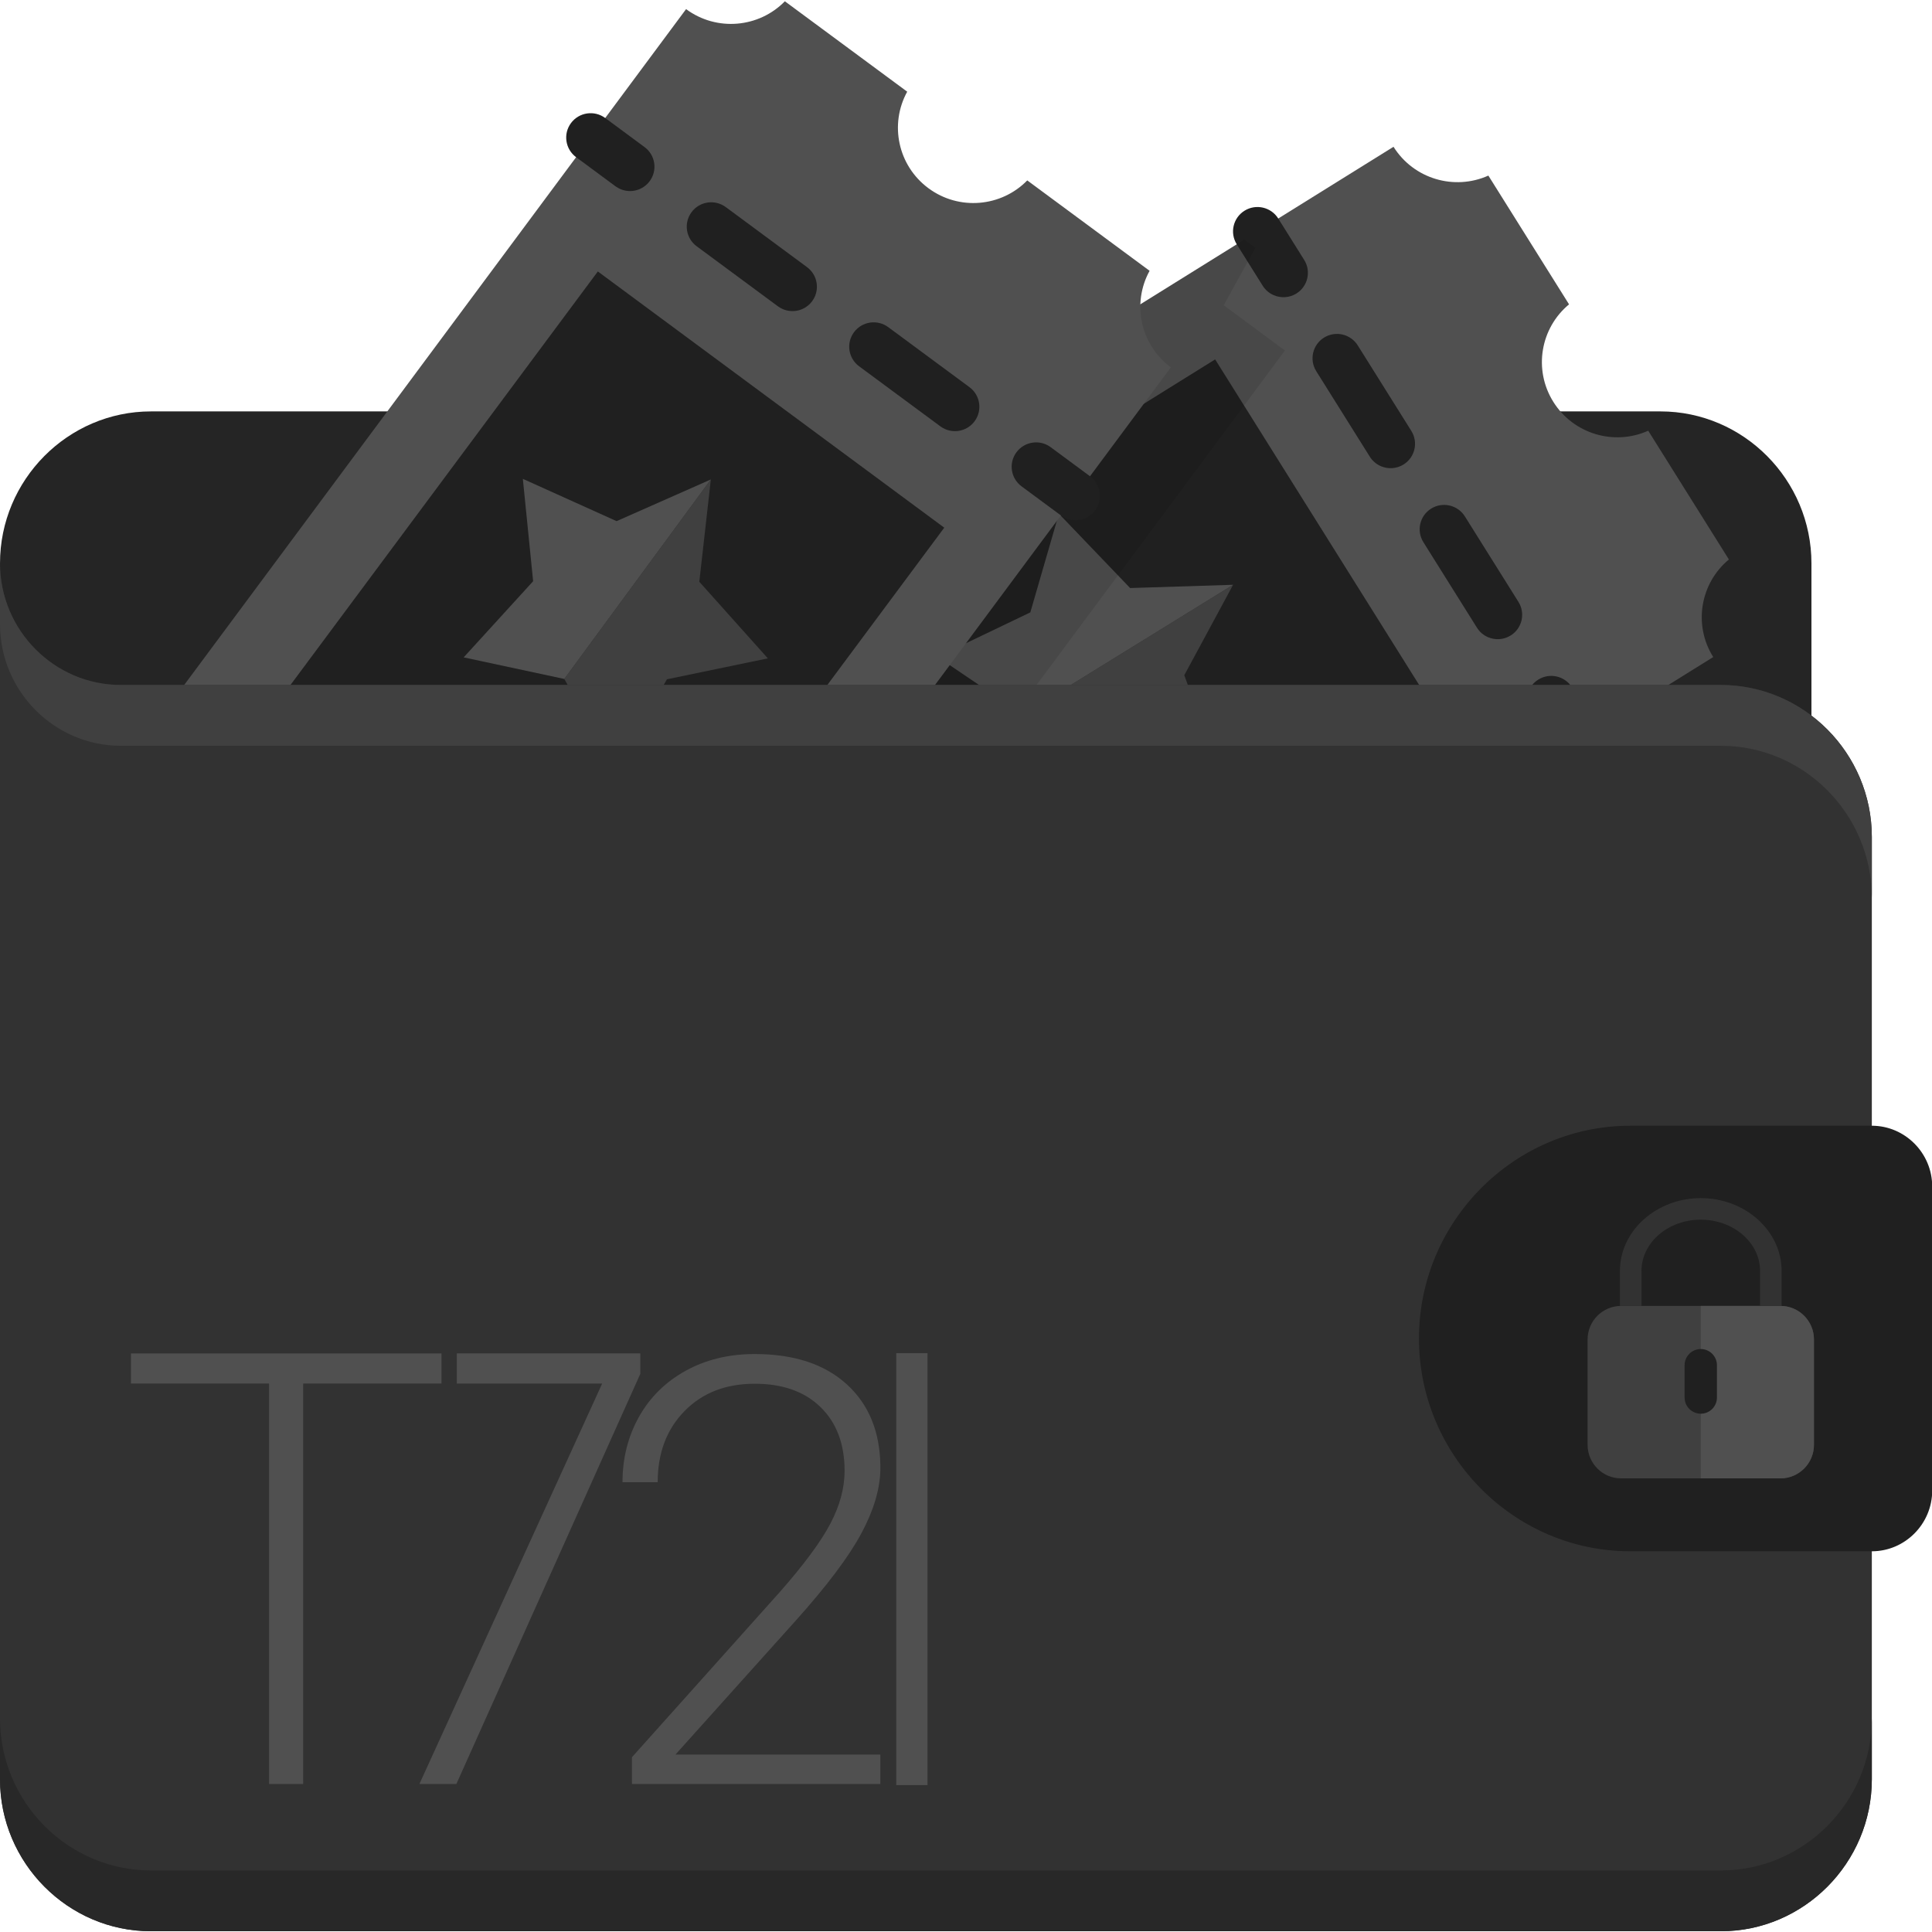 <?xml version="1.0" encoding="UTF-8" standalone="no"?>
<!DOCTYPE svg PUBLIC "-//W3C//DTD SVG 1.1//EN" "http://www.w3.org/Graphics/SVG/1.1/DTD/svg11.dtd">
<svg width="100%" height="100%" viewBox="0 0 300 300" version="1.1" xmlns="http://www.w3.org/2000/svg" xmlns:xlink="http://www.w3.org/1999/xlink" xml:space="preserve" xmlns:serif="http://www.serif.com/" style="fill-rule:evenodd;clip-rule:evenodd;stroke-linejoin:round;stroke-miterlimit:2;">
    <g transform="matrix(0.586,0,0,0.59,0,14.148)">
        <path d="M40,84.297L440,84.297C462.001,84.297 480.001,102.297 480.001,124.297L480.001,172.298C480.001,194.298 462.001,212.298 440,212.298L40,212.298C18,212.296 0,194.296 0,172.297L0,124.296C0,102.297 18,84.297 40,84.297Z" style="fill:rgb(37,37,37);fill-rule:nonzero;"/>
        <g transform="matrix(0.69,0.295,-0.297,0.683,139.399,-91.103)">
            <g>
                <path d="M415.981,35.884L371.846,5.329C363.011,15.002 348.172,16.902 337.102,9.238L115.946,328.678C127.016,336.342 130.461,350.9 124.517,362.574L168.651,393.129C177.486,383.456 192.325,381.556 203.395,389.22C214.465,396.884 217.91,411.442 211.966,423.116L256.1,453.671C264.935,443.998 279.774,442.098 290.844,449.762L512,130.321C500.93,122.657 497.485,108.099 503.429,96.425L459.295,65.87C450.46,75.543 435.621,77.443 424.551,69.779C413.482,62.116 410.037,47.557 415.981,35.884Z" style="fill:rgb(80,80,80);fill-rule:nonzero;"/>
                <g>
                    <g transform="matrix(-0.569,0.822,-0.822,-0.569,674.513,157.633)">
                        <rect x="163.338" y="179.547" width="265.243" height="151.957" style="fill:rgb(32,32,32);"/>
                    </g>
                    <g>
                        <path d="M319.075,74.214C317.38,74.214 315.669,73.717 314.171,72.679L299.981,62.855C296.062,60.142 295.085,54.766 297.798,50.848C300.511,46.929 305.888,45.952 309.805,48.665L323.995,58.489C327.914,61.202 328.891,66.578 326.178,70.496C324.502,72.916 321.811,74.214 319.075,74.214Z" style="fill:rgb(32,32,32);fill-rule:nonzero;"/>
                        <path d="M436.29,155.365C434.595,155.365 432.884,154.867 431.386,153.83L402.082,133.542C398.163,130.829 397.186,125.453 399.899,121.536C402.612,117.617 407.988,116.64 411.906,119.353L441.21,139.641C445.129,142.354 446.106,147.73 443.393,151.647C441.717,154.066 439.026,155.365 436.29,155.365ZM377.683,114.789C375.988,114.789 374.277,114.291 372.779,113.254L343.475,92.966C339.556,90.253 338.579,84.877 341.292,80.96C344.005,77.041 349.382,76.064 353.299,78.777L382.603,99.065C386.522,101.778 387.499,107.154 384.786,111.072C383.11,113.491 380.419,114.789 377.683,114.789Z" style="fill:rgb(32,32,32);fill-rule:nonzero;"/>
                        <path d="M479.783,185.477C478.088,185.477 476.377,184.979 474.879,183.942L460.689,174.118C456.77,171.405 455.793,166.029 458.506,162.111C461.219,158.192 466.596,157.215 470.513,159.928L484.703,169.752C488.622,172.465 489.599,177.841 486.886,181.759C485.211,184.178 482.519,185.477 479.783,185.477Z" style="fill:rgb(32,32,32);fill-rule:nonzero;"/>
                    </g>
                </g>
                <g transform="matrix(0.172,0.12,-0.12,0.172,303.888,141.118)">
                    <path d="M512,198.527L342.43,162.737L256,12.532L256,428.747L414.213,499.468L395.848,327.139L512,198.527Z" style="fill:rgb(64,64,64);fill-rule:nonzero;"/>
                    <path d="M169.57,162.737L0,198.527L116.152,327.139L97.787,499.468L256,428.747L256,12.532L169.57,162.737Z" style="fill:rgb(80,80,80);fill-rule:nonzero;"/>
                </g>
            </g>
            <g>
                <path d="M246.757,447.205L330.432,90.62L304.282,84.484L306.504,61.391L301.766,60.28L115.946,328.678C127.016,336.342 130.461,350.9 124.517,362.574L168.652,393.129C177.486,383.456 192.326,381.556 203.396,389.22C214.466,396.884 217.911,411.442 211.967,423.116L246.757,447.205Z" style="fill-opacity:0.1;fill-rule:nonzero;"/>
                <path d="M171.916,59.353L119.657,47.09C114.98,59.326 101.868,66.531 88.761,63.455L0,441.707C13.107,444.783 21.647,457.067 20.393,470.108L72.652,482.371C77.329,470.135 90.441,462.93 103.548,466.006C116.655,469.082 125.195,481.366 123.941,494.407L176.2,506.67C180.877,494.434 193.989,487.229 207.096,490.305L295.855,112.054C282.748,108.979 274.208,96.694 275.462,83.653L223.204,71.39C218.527,83.626 205.415,90.831 192.308,87.755C179.2,84.677 170.662,72.394 171.916,59.353Z" style="fill:rgb(80,80,80);fill-rule:nonzero;"/>
                <g>
                    <path d="M92.641,131.118C91.989,131.118 91.325,131.043 90.662,130.888L73.86,126.945C69.22,125.857 66.341,121.213 67.431,116.573C68.519,111.934 73.163,109.054 77.803,110.144L94.605,114.087C99.245,115.175 102.124,119.819 101.034,124.459C100.103,128.434 96.556,131.118 92.641,131.118Z" style="fill:rgb(32,32,32);fill-rule:nonzero;"/>
                    <path d="M231.436,163.686C230.784,163.686 230.121,163.611 229.457,163.456L194.758,155.313C190.118,154.225 187.239,149.581 188.329,144.941C189.417,140.302 194.058,137.422 198.701,138.512L233.4,146.655C238.04,147.743 240.919,152.387 239.829,157.027C238.898,161.003 235.352,163.686 231.436,163.686ZM162.039,147.402C161.387,147.402 160.724,147.327 160.06,147.172L125.361,139.029C120.721,137.941 117.842,133.297 118.932,128.657C120.02,124.017 124.662,121.138 129.304,122.228L164.003,130.371C168.643,131.459 171.522,136.103 170.432,140.743C169.5,144.719 165.955,147.402 162.039,147.402Z" style="fill:rgb(32,32,32);fill-rule:nonzero;"/>
                    <path d="M282.937,175.772C282.285,175.772 281.621,175.697 280.958,175.542L264.156,171.599C259.516,170.511 256.637,165.867 257.727,161.227C258.815,156.588 263.46,153.708 268.099,154.798L284.901,158.741C289.541,159.829 292.42,164.473 291.33,169.113C290.398,173.089 286.853,175.772 282.937,175.772Z" style="fill:rgb(32,32,32);fill-rule:nonzero;"/>
                    <g transform="matrix(-0.229,0.974,-0.974,-0.229,472.448,241.019)">
                        <rect x="8.095" y="231.729" width="265.257" height="151.965" style="fill:rgb(32,32,32);"/>
                    </g>
                </g>
                <g transform="matrix(0.204,0.047,-0.047,0.205,110.928,198.214)">
                    <path d="M512,198.527L342.43,162.737L256,12.532L256,428.747L414.213,499.468L395.848,327.139L512,198.527Z" style="fill:rgb(64,64,64);fill-rule:nonzero;"/>
                    <path d="M169.57,162.737L0,198.527L116.152,327.139L97.787,499.468L256,428.747L256,12.532L169.57,162.737Z" style="fill:rgb(80,80,80);fill-rule:nonzero;"/>
                </g>
            </g>
        </g>
        <path d="M456,484.297L40,484.297C18,484.297 0,466.297 0,444.296L0,156.297L456,156.297C478.001,156.297 496.001,174.297 496.001,196.297L496.001,444.297C496,466.297 478,484.297 456,484.297ZM32,156.297L0,156.297L0,124.296C0,141.896 14.4,156.297 32,156.297Z" style="fill:rgb(50,50,50);fill-rule:nonzero;"/>
        <path d="M496,384.296L432,384.296C401.2,384.296 376.001,359.097 376.001,328.297C376.001,297.497 401.2,272.297 432,272.297L496,272.297C504.8,272.297 512,279.497 512,288.297L512,368.297C512,377.097 504.8,384.296 496,384.296Z" style="fill:rgb(32,32,32);fill-rule:nonzero;"/>
        <path d="M456,468.297L40,468.297C18,468.297 0,450.297 0,428.296L0,444.296C0,466.297 18,484.297 40,484.297L456,484.297C478.001,484.297 496.001,466.297 496.001,444.296L496.001,428.296C496,450.297 478,468.297 456,468.297Z" style="fill:rgb(40,40,40);fill-rule:nonzero;"/>
        <path d="M456,156.297L32,156.297C14.4,156.297 0,141.896 0,124.296L0,140.296C0,157.896 14.4,172.297 32,172.297L456,172.297C478.001,172.297 496.001,190.297 496.001,212.297L496.001,196.297C496,174.297 478,156.297 456,156.297Z" style="fill:rgb(64,64,64);fill-rule:nonzero;"/>
    </g>
    <g transform="matrix(0.085,-5.53924e-18,-1.10785e-17,0.085,242.335,186.043)">
        <path d="M401.438,512L110.562,512C76.692,512 49.231,484.539 49.231,450.668L49.231,258.255C49.231,224.384 76.692,196.923 110.562,196.923L401.438,196.923C435.308,196.923 462.769,224.384 462.769,258.255L462.769,450.668C462.769,484.539 435.308,512 401.438,512Z" style="fill:rgb(64,64,64);fill-rule:nonzero;"/>
        <path d="M401.438,196.923L256,196.923L256,512L401.438,512C435.308,512 462.769,484.539 462.769,450.668L462.769,258.255C462.769,224.384 435.308,196.923 401.438,196.923Z" style="fill:rgb(80,80,80);fill-rule:nonzero;"/>
        <path d="M256,393.846C239.754,393.846 226.462,380.554 226.462,364.308L226.462,305.231C226.462,288.985 239.754,275.692 256,275.692C272.246,275.692 285.538,288.985 285.538,305.231L285.538,364.308C285.538,380.554 272.246,393.846 256,393.846Z" style="fill:rgb(32,32,32);fill-rule:nonzero;"/>
        <path d="M110.562,196.923L147.692,196.923L147.692,132.923C147.692,81.349 196.283,39.385 256,39.385C315.717,39.385 364.308,81.349 364.308,132.923L364.308,196.923L401.438,196.923C402.196,196.923 402.934,197.012 403.692,197.031L403.692,132.923C403.692,59.815 337.231,0 256,0C174.769,0 108.308,59.815 108.308,132.923L108.308,197.031C109.066,197.012 109.804,196.923 110.562,196.923Z" style="fill:rgb(50,50,50);fill-rule:nonzero;"/>
    </g>
    <g transform="matrix(0.825,0,0,0.825,-93.754,60.824)">
        <g transform="matrix(0.285,0,0,0.285,87.69,78.475)">
            <path d="M525.403,444.832L502.161,444.832C502.161,429.057 505.774,414.692 513,401.738C520.227,388.785 530.514,378.62 543.86,371.246C557.206,363.871 572.408,360.184 589.465,360.184C615.507,360.184 635.852,366.917 650.5,380.384C664.727,393.463 672.045,411.138 672.455,433.411L672.455,436.916C672.15,449.586 668.022,463.383 660.071,478.307C651.803,493.826 637.252,513.192 616.418,536.406L537.122,624.71L672.455,624.71L672.455,644.141L508.411,644.141L508.411,626.441L605.872,517.553C622.017,499.212 633.215,484.078 639.465,472.15C645.715,460.223 648.84,448.616 648.84,437.329C648.84,419.63 643.567,405.618 633.02,395.293C622.473,384.969 607.955,379.807 589.465,379.807C570.325,379.807 554.862,385.835 543.079,397.891C531.295,409.947 525.403,425.594 525.403,444.832Z" style="fill:rgb(80,80,80);fill-rule:nonzero;"/>
        </g>
        <g transform="matrix(0.251,0,0,0.271,16.076,168.455)">
            <rect x="1060.79" y="46.148" width="23.438" height="300" style="fill:rgb(80,80,80);fill-rule:nonzero;"/>
        </g>
        <g transform="matrix(0.285,0,0,0.285,88.261,78.475)">
            <path d="M390.442,644.141L366.028,644.141L486.731,379.688L390.757,379.688L390.757,359.766L511.926,359.766L511.926,373.242L390.442,644.141Z" style="fill:rgb(80,80,80);fill-rule:nonzero;"/>
        </g>
        <g transform="matrix(0.285,0,0,0.285,88.261,78.475)">
            <path d="M380.635,379.673L289.273,379.673L289.273,380.181L289.265,380.181L289.265,642.399L289.263,642.399L289.263,644.141L266.744,644.141L266.744,642.399L266.743,642.399L266.743,380.181L266.737,380.181L266.737,379.673L175.557,379.673L175.557,359.801L380.635,359.801L380.635,379.673Z" style="fill:rgb(80,80,80);fill-rule:nonzero;"/>
        </g>
    </g>
</svg>
